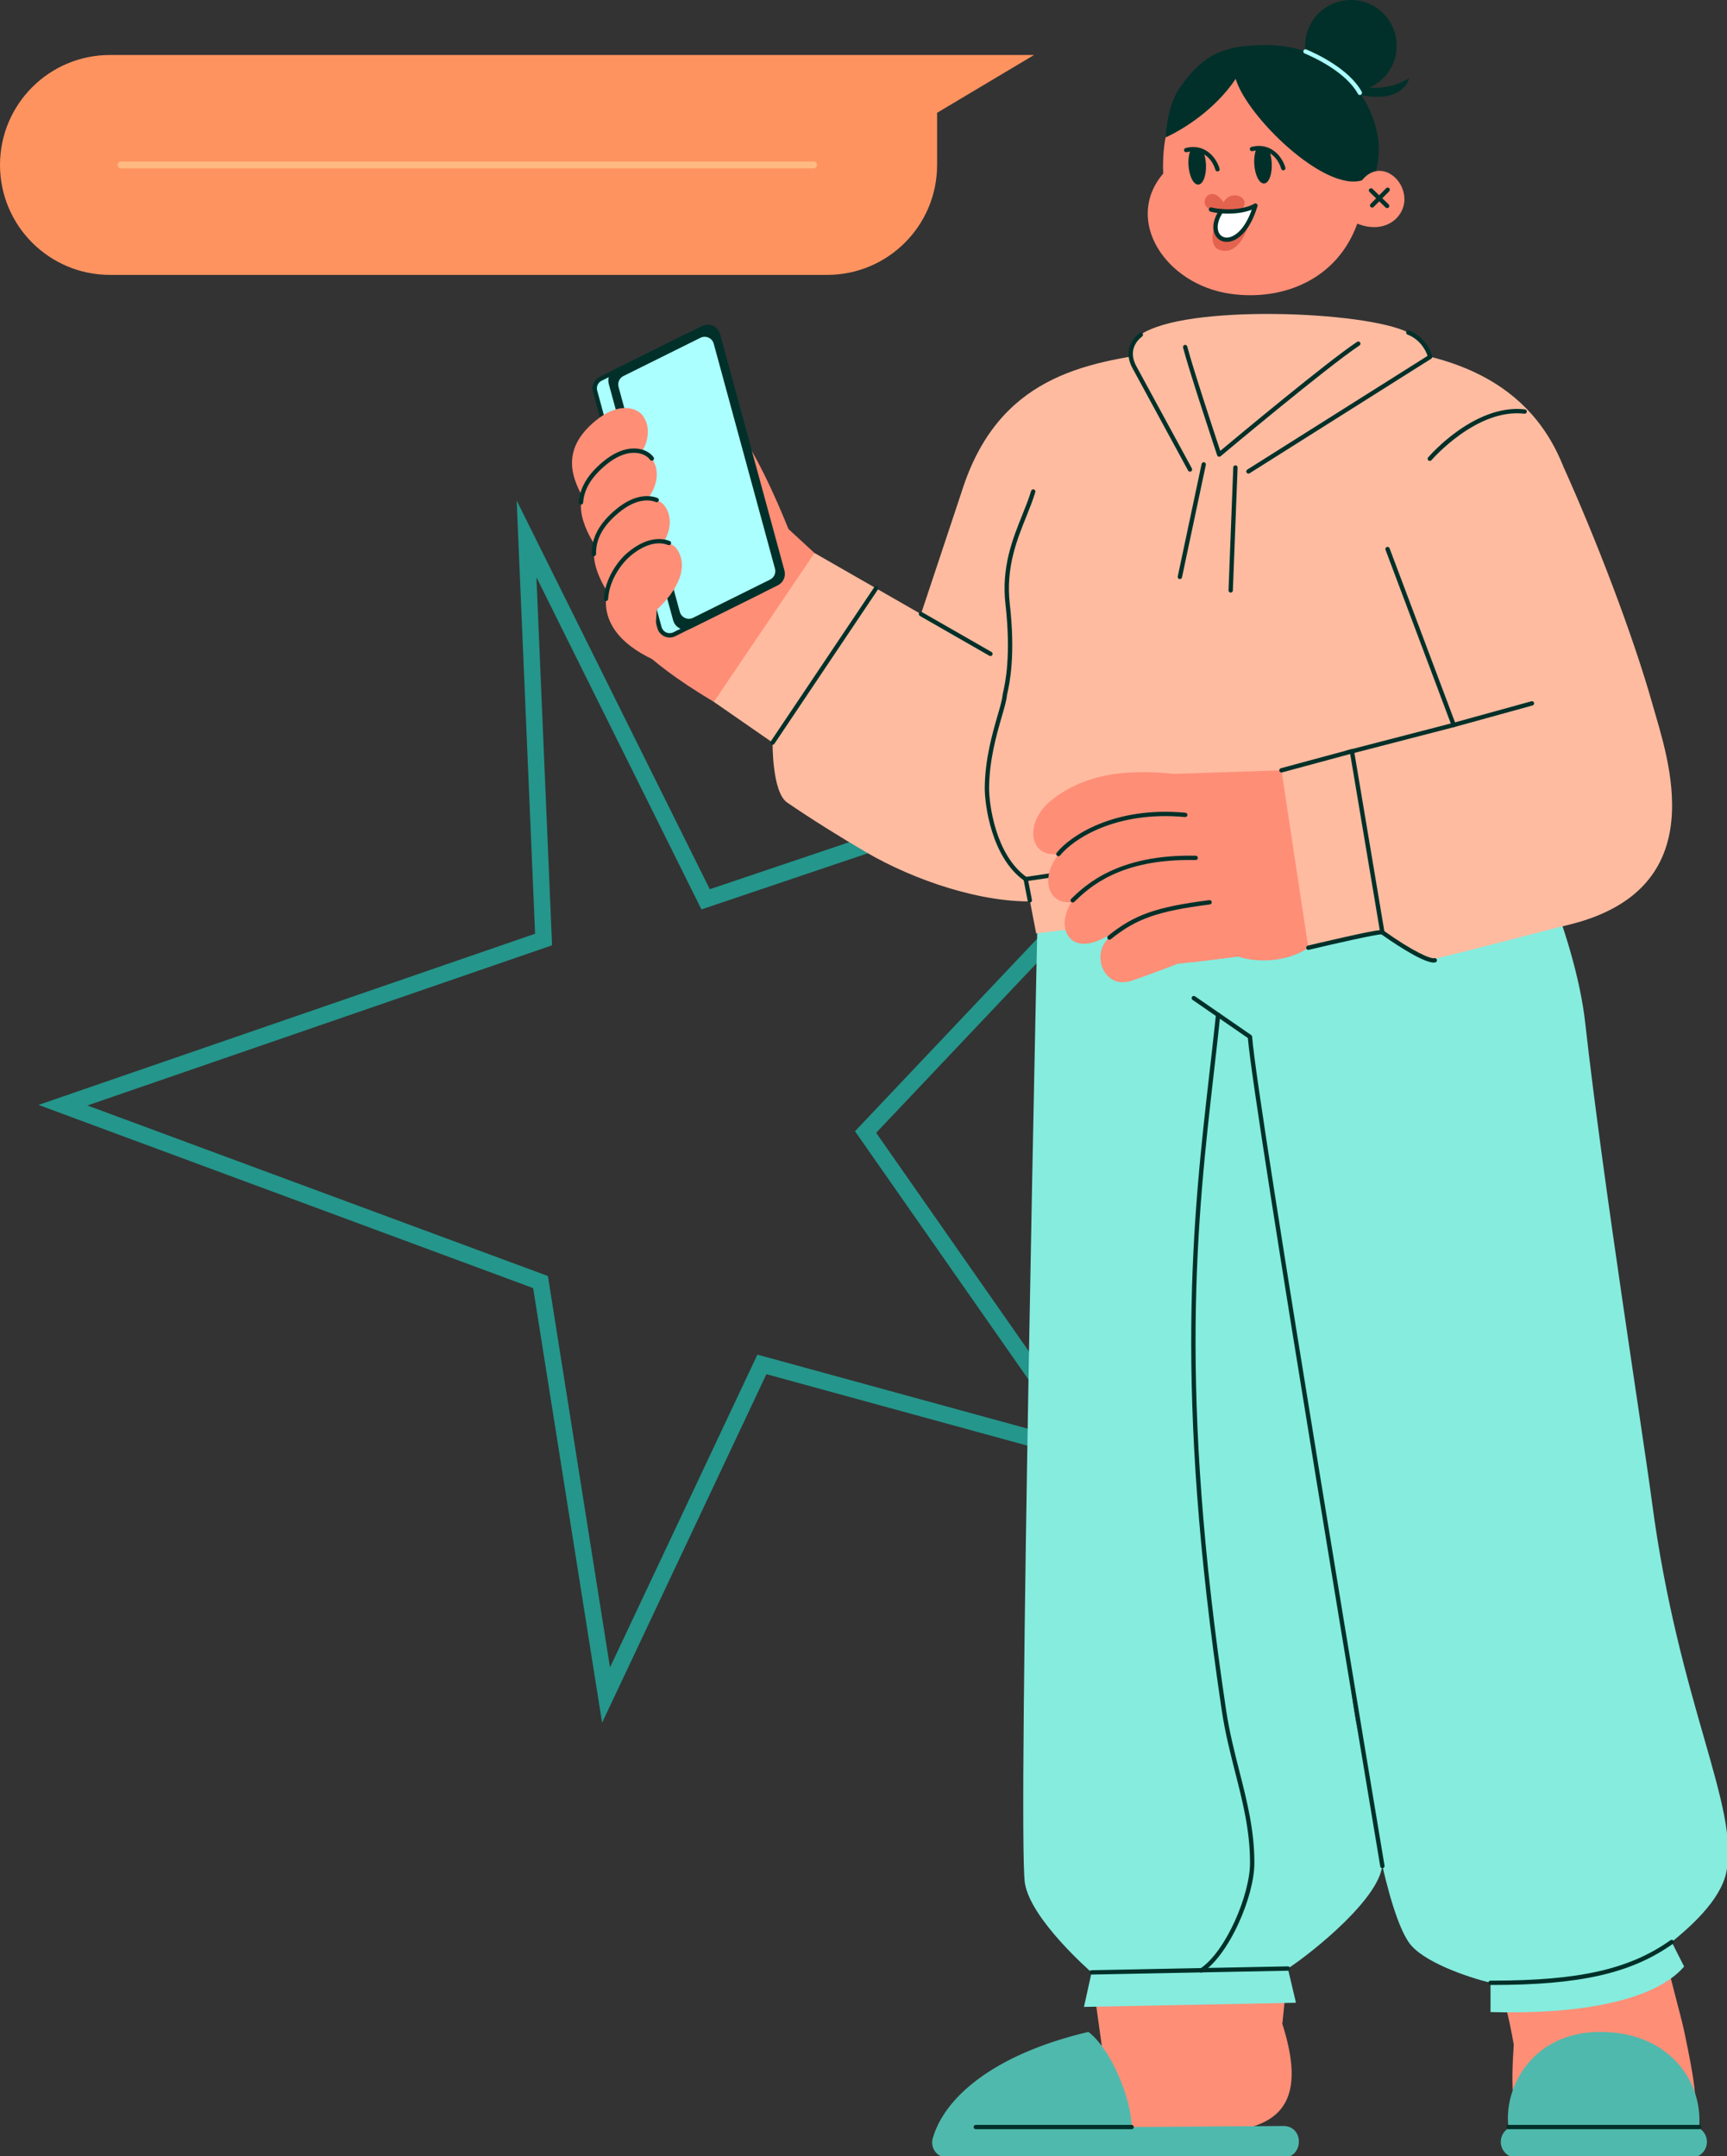 <svg xmlns="http://www.w3.org/2000/svg" fill="none" viewBox="0 0 314 392" width="314" height="392"><rect x="0" y="0" width="314" height="392" fill="#333333" stroke="none"/><defs><clipPath id="assetClipPath_jleeMs_6"><path d="m0 0 h 228.537 v 222.672 h -228.537 v -222.672 z" id="path_lcLZd5Bf" fill="#ffffff" /></clipPath><clipPath id="assetClipPath_H84Ujm0d"><path d="m0 0 h 799.349 v 1491.662 h -799.349 v -1491.662 z" id="path_U4zRdRdQ" fill="#ffffff" /></clipPath><clipPath id="assetClipPath_ln9Df-_5"><path d="m0 0 h 457.447 v 97.277 h -457.447 v -97.277 z" id="path_nJt-pA2_" fill="#ffffff" /></clipPath></defs><g transform="translate(7 91)" data-asset-index="0"><g clip-path="url(#assetClipPath_jleeMs_6)" transform="scale(0.998 0.998)" data-asset-index="0"><path d="m102.677 222.672-12.56-79.185-90.117-33.373 90.47-31.186-3.356-78.928 35.184 70.819 106.239-35.861-75.928 80.236 42.725 61.151-62.723-17.177zm-93.765-112.457 83.894 31.068 11.31 71.303 26.857-56.978 57.148 15.651-39.371-56.352 69.316-73.249-97.29 32.84-30.064-60.515 2.85 67.052z" fill="#24968B" id="iZLxGiNRbhotd1IWeHELt" /></g></g><g transform="translate(104 0)" data-asset-index="1"><g clip-path="url(#assetClipPath_H84Ujm0d)" transform="scale(0.263 0.263)" data-asset-index="1"><path d="m272.621 1456.751 24.162-7.936 69.154-34.541s.094-.094.268-.264l-6.997-50.458s61.246-183.06 135.658-2.66c-1.127 12.13-2.372 24.697-3.742 37.726l-.199.027c18.991 59.155-4.816 73.701-48.82 75.825-27.276 1.317-74.056 2.316-130.739 2.614-15.417.081-28.235-1.895-38.11-4.32-8.145-2.001-8.604-13.396-.635-16.013z" fill="#FF8E77" id="UX4s1r2ZyaVnHIBI4PI_s" /><path d="m539.84 616.399c-8.872 111.378-36.791 314.321.868 566.009 5.717 38.207 19.531 68.39 19.532 105.447.001 22.979-47.489 61.277-65.331 73.038l-135.702 2.66s-42.031-36.379-46.106-61.655c-5.248-32.552 9.329-695.705 9.329-695.705s227.881-121.24 217.41 10.206z" fill="#85ECDE" id="CHU8crN1aR7Qx28PnuLun" /><path d="m500.489 1384.542-146.557 2.873 5.276-23.863 135.701-2.66z" fill="#85ECDE" id="fF_cfDylRhOvqYn4iEsUY" /><path d="m435.064 1363.723c-.488 0-.966-.237-1.254-.675-.456-.691-.265-1.622.427-2.077 17.772-11.716 34.504-51.123 34.503-73.116-.001-22.251-4.996-41.895-10.285-62.691-3.424-13.464-6.964-27.386-9.23-42.533-33.423-223.374-20.073-340.046-8.293-442.984 1.507-13.174 2.931-25.616 4.248-38.197.087-.823.824-1.415 1.648-1.336.824.087 1.422.824 1.336 1.648-1.318 12.595-2.743 25.045-4.251 38.226-11.758 102.754-25.084 219.218 8.28 442.2 2.244 14.997 5.765 28.845 9.171 42.236 5.336 20.985 10.377 40.806 10.377 63.432 0 11.31-4.125 27.018-11.036 42.018-7.25 15.737-16.295 27.985-24.816 33.603-.255.166-.542.246-.825.246z" fill="#003029" id="styGRp2pYG6bGAqtmMlNp" /><path d="m249.356 1478.436c-1.852 6.659 3.279 13.226 10.191 13.226h232.055c14.153-.104 14.719-21.409.575-21.934-.42-.016-105.281.743-105.281.743-.142-19.404-14.096-53.64-29.887-65.78-66.766 15.747-99.988 46.181-107.653 73.745z" fill="#50B9AD" id="a0yGkpHSpY1NkL1lzOGr7" /><path d="m386.897 1471.971h-107.753c-.828 0-1.5-.672-1.5-1.5s.672-1.5 1.5-1.5h107.753c.828 0 1.5.672 1.5 1.5s-.672 1.5-1.5 1.5z" fill="#003029" id="cox91hzcenruxesi3AE" /><path d="m359.207 1365.053c-.815 0-1.483-.652-1.499-1.471-.016-.828.642-1.513 1.47-1.529l135.702-2.66c.831-.034 1.513.643 1.529 1.471s-.642 1.513-1.47 1.529l-135.702 2.66c-.01 0-.02 0-.03 0z" fill="#003029" id="uf6YLvQ4170oXBrQyaOAg" /><path d="m630.56 1320.36c1.027 23.422 12.964 50.081 20.5 93.03-2.023 30.718-1.393 49.907 8.509 57.082 9.13 6.615 101.466 7.513 112.455 0 8.88-6.071 3.717-33.643-3.04-65.78-2.48-11.798-10.154-38.522-14.71-58.949-18.022-80.789-126.467-88.186-123.714-25.383z" fill="#FF8E77" id="DmkyZDqPPMv4aTU480tS9" /><path d="m768.828 1359.525c-20.51 23.839-72.745 33.236-133.836 31.466v-23.16l124.392-27.03z" fill="#85ECDE" id="IuSWd4mZjaBjsXgVyCsa" /><path d="m474.052 535.936c52.785-23.185 109.621-32.208 156.545-2.684 25.701 26.626 63.114 113.637 69.825 173.588 12.499 111.65 39.942 284.343 46.186 331.531 18.466 139.564 60.528 210.618 51.482 255.641-4.101 20.411-26.746 39.415-37.828 48.53-26.26 21.599-106.75 32.774-125.271 28.21-16.053-3.955-47.465-14.637-56.557-28.058-29.991-44.271-50.724-285.38-70.613-381.042-8.149-39.195-39.127-244.857-39.127-244.857s-78.029-144.232 5.358-180.859z" fill="#85ECDE" id="k9a2xnaJ62G82hVcd7D3d" /><path d="m635.998 1372.254c-.337 0-.67 0-1.008-.001-.828-.001-1.499-.674-1.498-1.502s.673-1.498 1.5-1.498h.002c.335 0 .672.001 1.005.001 60.347 0 94.997-7.856 123.397-27.936.676-.48 1.612-.317 2.091.358.478.677.318 1.612-.359 2.091-28.958 20.475-64.101 28.487-125.13 28.487z" fill="#003029" id="lT2ORwFDNagYfzhFlcZYU" /><path d="m773.636 1491.662h-120.576c-6.057 0-10.967-4.91-10.967-10.967 0-6.057 4.91-10.967 10.967-10.967h120.576c6.057 0 10.967 4.91 10.967 10.967.001 6.057-4.91 10.967-10.967 10.967z" fill="#50B9AD" id="q3xR1ep99gF9cFuSdU1Ky" /><path d="m650.117 1480.835c-11.156-26.448 7.351-76.144 60.725-76.144s75.905 42.886 66.499 76.144c-3.28 11.597-121.306 14.03-127.224 0z" fill="#50B9AD" id="dCh8exTyRTrRpLVYdHUf7" /><path d="m779.216 1471.971h-131.819c-.828 0-1.5-.672-1.5-1.5s.672-1.5 1.5-1.5h131.818c.828 0 1.5.672 1.5 1.5s-.671 1.5-1.499 1.5z" fill="#003029" id="UwlUdozxW8p5nMf3Yfyco" /><path d="m393.252 231.426c29.466-21.247 155.68-16.547 184.914-1.511 15.819 8.136 15.549 31.23 2.113 49.159s-98.94 17.01-117.28 13.358c-18.342-3.653-98.699-40.13-69.747-61.006z" fill="#FFBBA0" id="MGvg476ATQ7UzWUFIMC-" /><path d="m269.441 339.775c24.924-79.007 84.475-89.362 139.839-96.557 37.236-4.839 88.196-5.218 126.509-3.97 61.104 1.99 123.626 18.386 149.234 82.587l-108.588 66.338-195.775 2.597z" fill="#FFBBA0" id="z9gk172yxpC_UKWHgjVxs" /><path d="m121.386 339.734 46.266 42.576s-48.192 115.664-69.574 102.909c-54.472-32.494-59.809-48.811-59.809-48.811z" fill="#FF8E77" id="N-dIYLRo5uGHSrNoCH7p" /><path d="m150.01 366.595c-9.266-23.063-24.122-56.317-38.735-74.563-14.613-18.245-37.101-3.396-28.303 22.199s18.825 48.066 20.197 51.091c7.708 16.997 57.54 27.903 46.841 1.273z" fill="#FF8E77" id="T9Ya_8PW02v45ql8_iNA" /><path d="m103.17 366.822c-.571 0-1.116-.327-1.367-.881-.446-.982-11.019-24.369-20.25-51.224-5.219-15.182.08-26.181 7.646-30.346 7.53-4.146 16.655-1.507 23.246 6.723.518.646.414 1.591-.233 2.108-.646.518-1.591.413-2.108-.233-5.719-7.141-13.175-9.429-19.458-5.97-6.466 3.56-10.908 13.209-6.256 26.743 9.186 26.721 19.701 49.982 20.145 50.96.342.754.008 1.643-.746 1.985-.201.092-.412.135-.619.135z" fill="#003029" id="biEX7VCkEfhPpt9lYcaMY" /><path d="m98.22 409.976c-.466 0-.925-.217-1.219-.623-4.679-6.499-6.357-15.375-4.726-24.994 1.388-8.184 5.022-15.928 9.047-19.484-2.221-4.977-11.53-26.186-19.77-50.156-.269-.783.147-1.637.931-1.906.784-.266 1.637.148 1.906.932 9.186 26.721 19.701 49.982 20.145 50.96.298.657.086 1.434-.506 1.848-3.13 2.191-7.277 9.354-8.796 18.31-1.496 8.821-.004 16.897 4.202 22.738.484.673.332 1.61-.341 2.095-.263.188-.57.28-.873.28z" fill="#003029" id="eZeFKsFt0qcjorxASK1Ry" /><path d="m130.712 408.705-59.94 29.76c-4.129 2.05-9.102-.183-10.313-4.631l-44.511-163.469c-.918-3.371.676-6.921 3.806-8.475l59.94-29.76c4.129-2.05 9.102.183 10.313 4.631l44.511 163.469c.918 3.371-.676 6.921-3.806 8.475z" fill="#ABFFFF" id="g3aOP2NCQb6-FTx4ML40M" /><path d="m67.519 440.731c-1.228 0-2.457-.258-3.612-.776-2.416-1.084-4.2-3.172-4.896-5.727l-44.51-163.468c-1.103-4.052.826-8.347 4.586-10.214l59.94-29.761c2.372-1.177 5.117-1.229 7.532-.146 2.415 1.084 4.2 3.172 4.895 5.726l44.511 163.47c1.103 4.051-.826 8.346-4.586 10.214l-59.94 29.76c-1.238.614-2.578.922-3.92.922zm15.428-207.868c-.885 0-1.769.204-2.585.609l-59.94 29.761c-2.481 1.231-3.753 4.065-3.025 6.738l44.51 163.468c.459 1.687 1.636 3.063 3.23 3.779 1.593.716 3.404.681 4.969-.098l59.94-29.76c2.48-1.232 3.753-4.066 3.026-6.737l-44.512-163.469c-.459-1.686-1.636-3.062-3.23-3.778-.761-.342-1.573-.513-2.383-.513zm47.765 175.842h.01z" fill="#003029" id="GmAaCV4X8TjMWd1eLlOMQ" /><path d="m141.619 403.299-59.94 29.76c-4.129 2.05-9.102-.183-10.313-4.631l-44.51-163.469c-.918-3.371.676-6.921 3.806-8.475l59.94-29.76c4.129-2.05 9.102.183 10.313 4.631l44.511 163.469c.917 3.371-.677 6.921-3.807 8.475z" fill="#003029" id="mJrzsdBf0fY7_2gdfCpXm" /><path d="m78.426 435.325c-1.228 0-2.457-.258-3.612-.776-2.416-1.084-4.2-3.172-4.896-5.727l-44.51-163.469c-1.103-4.052.825-8.347 4.586-10.214l59.94-29.76c2.371-1.177 5.116-1.231 7.531-.146 2.416 1.084 4.2 3.172 4.896 5.727l44.511 163.469c1.103 4.052-.826 8.347-4.586 10.214l-59.94 29.76c-1.238.614-2.578.922-3.92.922zm15.429-207.867c-.885 0-1.769.203-2.586.609l-59.94 29.76c-2.481 1.231-3.753 4.065-3.025 6.737l44.51 163.469c.459 1.687 1.636 3.063 3.23 3.779 1.594.717 3.404.682 4.969-.098l59.94-29.76c2.481-1.231 3.753-4.065 3.026-6.737l-44.512-163.468c-.459-1.687-1.636-3.063-3.23-3.779-.761-.342-1.572-.512-2.382-.512z" fill="#003029" id="oGbuoLP9jLAz4Fn5y6JCy" /><path d="m136.948 400.666-53.261 26.444c-3.669 1.822-8.088-.163-9.164-4.115l-42.345-155.514c-.816-2.996.601-6.15 3.382-7.531l53.261-26.444c3.669-1.822 8.088.163 9.164 4.115l42.345 155.515c.815 2.995-.601 6.15-3.382 7.53z" fill="#ABFFFF" id="LFlx-BddzzCfg9USlOIiT" /><path d="m27.023 369.431c-7.975-10.329-19.663-21.435-25.073-37.918-6.031-18.376 2.828-31.088 14.256-40.593 15.952-13.268 28.72-9.207 32.857-3.381 6.334 8.922 4.065 22.749-8.802 34.145 3.528 4.502 11.68 13.863 13.607 15.914z" fill="#FF8E77" id="NN3qWK3HLD387kIXDCNFX" /><path d="m33.153 398.898c-7.976-10.328-19.663-21.434-25.073-37.917-6.031-18.376 2.828-31.088 14.256-40.593 15.952-13.268 28.72-9.207 32.857-3.381 6.334 8.922 4.065 22.749-8.802 34.145 3.528 4.502 11.68 13.863 13.607 15.914z" fill="#FF8E77" id="Pp_wVIl6CpiI2j_YJZjT" /><path d="m42.155 431.812c-7.976-10.328-19.664-21.434-25.073-37.918-6.031-18.376 2.828-31.088 14.256-40.593 15.952-13.268 28.72-9.207 32.857-3.381 6.335 8.922 4.065 22.749-8.802 34.145 3.528 4.502 11.68 13.863 13.607 15.914z" fill="#FF8E77" id="MLEikynYJqvPuCvR9tbC_" /><path d="m6.205 348.865c-.035 0-.07-.001-.105-.004-.826-.057-1.45-.773-1.393-1.6.699-10.11 6.152-19.278 16.67-28.027 10.47-8.708 18.955-9.706 24.229-9.026 4.622.604 8.562 2.766 10.809 5.931.479.675.321 1.611-.355 2.091-.675.48-1.612.321-2.092-.354-1.739-2.449-5.011-4.203-8.751-4.691-4.682-.613-12.286.343-21.923 8.357-9.854 8.197-14.956 16.678-15.595 25.928-.054.79-.713 1.395-1.494 1.395z" fill="#003029" id="CH3RaZ_vWOzchLdEDRk2a" /><path d="m56.308 456.081c-51.923-24.269-30.173-61.893-16.651-73.107 15.972-13.245 28.72-9.207 32.857-3.381 6.335 8.922 5.219 23.959-13.949 42.007z" fill="#FF8E77" id="D6jk531ebO_AKb-ARfQXE" /><path d="m15.137 384.499c-.816 0-1.484-.653-1.499-1.473-.208-11.235 5.268-21.336 16.741-30.878 14.217-11.825 24.842-9.433 28.749-7.855.768.31 1.14 1.184.83 1.952-.31.769-1.185 1.142-1.952.829-3.408-1.375-12.735-3.41-25.708 7.381-10.876 9.046-15.852 18.107-15.66 28.517.015.828-.644 1.512-1.472 1.527-.01 0-.02 0-.029 0z" fill="#003029" id="iC-PRkFSNqD5JpCq485NO" /><path d="m23.476 415.509c-.032 0-.064-.001-.097-.003-.827-.053-1.454-.766-1.401-1.593.849-13.295 9.01-25.698 16.722-32.093 14.332-11.883 24.974-9.41 28.884-7.797.766.316 1.13 1.193.814 1.959-.316.767-1.194 1.13-1.959.814-3.408-1.407-12.748-3.51-25.824 7.332-5.384 4.465-14.737 15.803-15.643 29.976-.051.794-.711 1.405-1.496 1.405z" fill="#003029" id="J8BZjJH3jwH7TzZU0mTZG" /><path d="m215.315 502.5 54.126-162.726c44.276-64.811 136.324 39.491 127.261 85.95-9.216 43.604-2.51 57.254-29.205 133.316-3.726 10.616-8.518 15.759-16.208 26.642-39.895 46.349-160.65-19.087-135.974-83.182z" fill="#FFBBA0" id="iQ3ChDqoYKVpeZAA2EIrw" /><path d="m167.652 382.31 42.58 24.41-71.562 106.646-40.591-28.147z" fill="#FFBBA0" id="ccXZC8Y9f_iE_3JvIG2s9" /><path d="m321.348 623.047c-37.423 1.622-84.561-14.376-117.714-33.702-17.659-10.294-38.042-23-54.912-34.555-10.479-7.177-10.052-41.425-10.052-41.425l71.561-106.645 86.301 49.474c69.199 37.199 94.073 163.851 24.816 166.853z" fill="#FFBBA0" id="iEl0OLcXFS1v0Az_jh2wJ" /><path d="m138.669 514.865c-.287 0-.578-.082-.834-.255-.688-.461-.872-1.393-.41-2.081l71.561-106.646c.462-.688 1.393-.873 2.081-.409.688.461.872 1.393.41 2.081l-71.561 106.646c-.29.432-.764.664-1.247.664z" fill="#003029" id="EcPGyPIM6g7pI-behnPI0" /><path d="m624.42 346.592c1.196 15.949 38.033 183.5 38.033 183.5l-348.805 77.642c-19.806-12.979-28.176-46.762-26.804-63.286 2.415-29.092 11.526-54.229 12.308-63.677.245-2.966 9.067-27.81 1.411-72.606-3.76-21.999 24.813-72.43 21.58-88.955 20.39-17.018 103.896-51.936 133.682-50.417 17.724.904 166.509 49.977 168.595 77.799z" fill="#FFBBA0" id="uEnfEYIRYP5MGtl-cBVfj" /><path d="m309.703 587.294 11.199 58.016 360.254-44.027-16.583-45.351z" fill="#FFBBA0" id="CAaU7W13L8ZRcOu-2ED0x" /><path d="m316.485 623.936c-.704 0-1.333-.498-1.471-1.216l-2.724-14.109c-22.35-16.077-27.065-52.572-26.946-64.178.203-19.803 5.271-37.325 8.971-50.119 1.731-5.984 3.098-10.711 3.342-13.667.041-.497.199-1.208.46-2.385 1.376-6.195 5.562-25.05 1.552-60.536-2.897-25.635 4.847-44.896 11.68-61.889 2.331-5.796 4.532-11.271 6.063-16.485.234-.794 1.069-1.249 1.862-1.017.795.233 1.25 1.067 1.017 1.862-1.572 5.353-3.8 10.894-6.158 16.759-6.7 16.664-14.294 35.551-11.482 60.434 4.066 35.983-.202 55.206-1.604 61.522-.201.905-.375 1.688-.399 1.982-.269 3.254-1.673 8.107-3.45 14.252-3.652 12.629-8.654 29.924-8.853 49.317-.116 11.28 4.442 46.893 26.163 62.04.32.224.541.562.615.946l2.838 14.701c.157.813-.375 1.6-1.188 1.757-.098.02-.194.029-.288.029z" fill="#003029" id="HrTsveyi5UJomf6DjbEvJ" /><path d="m313.647 609.234c-.732 0-1.372-.536-1.482-1.281-.121-.819.445-1.582 1.265-1.703l350.924-51.802c.817-.121 1.582.444 1.703 1.266.121.819-.445 1.582-1.265 1.703l-350.924 51.802c-.075.011-.149.015-.221.015z" fill="#003029" id="ZPFE0lGzso53YG-rP6n-3" /><path d="m479.527 315.978 113.671-69.264c-2.088-9.219-16.565-29.332-46.78-10.945-19.473 11.85-98.989 78.492-98.989 78.492s-19.312-57.964-23.534-74.354c-6.573-25.519-48.205-10.122-35.133 13.846 8.566 15.705 34.654 61.241 34.654 61.241z" fill="#FFBBA0" id="uSJ869tskcEIWqiJNZtvx" /><path d="m427.24 326.078c-.532 0-1.048-.284-1.32-.784-.299-.552-30.009-55.3-38.476-70.824-5.827-10.683-1.29-19.524 4.898-24.237.659-.503 1.601-.373 2.102.284.502.659.375 1.601-.285 2.103-6.732 5.126-8.258 12.758-4.082 20.415 8.469 15.526 38.179 70.277 38.479 70.828.395.729.125 1.639-.603 2.034-.226.123-.471.181-.713.181z" fill="#003029" id="iCsJIv9qX87nG66M4dstG" /><path d="m447.428 315.761c-.136 0-.274-.019-.408-.057-.478-.135-.858-.498-1.015-.969-.193-.581-19.377-58.202-23.563-74.455-.207-.802.276-1.62 1.079-1.826.803-.213 1.62.275 1.827 1.078 3.707 14.392 19.314 61.627 22.81 72.163 11.14-9.309 73.959-61.645 94.6-75.364.69-.459 1.621-.271 2.08.419s.271 1.621-.419 2.079c-22.43 14.908-95.292 75.966-96.025 76.581-.275.23-.617.351-.966.351z" fill="#003029" id="DBQB_fZaXalPH3MZFMmwC" /><path d="m467.632 327.41c-.498 0-.985-.247-1.27-.7-.442-.7-.232-1.627.469-2.068l124.632-78.606c-1.293-4.183-5.424-11.48-13.836-14.721-.773-.298-1.158-1.166-.86-1.938s1.166-1.155 1.939-.86c8.964 3.453 14.555 11.682 15.956 17.867.14.619-.125 1.261-.663 1.6l-125.567 79.196c-.25.156-.526.23-.8.23z" fill="#003029" id="px972NI4sdTv0hCdTGpQz" /><path d="m490.456 532.545-74.797 2.448c-34.113 45.934-19.117 131.5 13.489 130.21l31.263-3.924c15.429 5.106 36.114 2.842 48.63-6.104 32.143-45.587 13.15-86.399-18.585-122.63" fill="#FF8E77" id="Hoso8NGSqmQvnK2_I-b" /><path d="m432.46 582.065s-31.361-2.082-59.747-4.591c-15.009 5.105-26.123 10.237-31.124 11.788-25.299 7.85-30.584-19.683-10.284-35.929 11.318-9.057 26.022-16.026 45.31-18.448 19.781-2.484 39.044.107 39.044.107 32.059 2.293 41.975 43.91 16.801 47.073z" fill="#FF8E77" id="IELO45kT3Rk2VzmLEuZrI" /><path d="m443 609.493s-31.428-.261-59.913-1.121c-14.688 5.966-25.486 11.733-30.388 13.572-24.801 9.302-31.673-17.878-12.348-35.272 10.774-9.698 25.05-17.507 44.165-21.043 19.604-3.626 38.985-2.156 38.985-2.156 32.136.432 44.448 41.404 19.499 46.02z" fill="#FF8E77" id="c2hbsturVi5LqBebFpLyK" /><path d="m448.737 637.076s-29.868.307-56.95-.006c-13.852 5.929-24.01 11.6-28.635 13.434-23.402 9.278-30.413-16.428-12.357-33.298 10.066-9.405 23.493-17.079 41.594-20.776 18.564-3.792 37.006-2.738 37.006-2.738 30.544-.158 42.967 38.557 19.342 43.384z" fill="#FF8E77" id="Enk6XwrgpVdtChv03aQZm" /><path d="m460.411 661.279s-21.73 2.817-41.741 5.021c-11.727 4.573-27.525 10.323-31.997 11.765-19.308 6.223-28.282-18.904-15.159-29.915 9.965-8.362 13.978-12.213 30.564-17.62 17.01-5.546 34.424-6.532 34.424-6.532 28.639-3.42 45.557 30.222 23.909 37.281z" fill="#FF8E77" id="HUETNKY_psqJfFunwv63U" /><path d="m336.267 591.943c-.328 0-.659-.107-.935-.328-.647-.517-.753-1.461-.236-2.108 9.258-11.588 39.771-32.287 88.989-27.65.825.077 1.431.809 1.353 1.634-.077.824-.809 1.435-1.634 1.353-47.944-4.504-77.456 15.388-86.364 26.537-.297.369-.733.562-1.173.562z" fill="#003029" id="H9xSuuvSZhLd6sniOagFX" /><path d="m346.159 623.936c-.394 0-.786-.153-1.081-.46-.574-.597-.557-1.546.04-2.12 9.627-9.271 32.178-30.991 86.074-29.772.828.019 1.485.705 1.466 1.533-.018.829-.721 1.458-1.533 1.467-52.653-1.2-73.776 19.159-83.927 28.933-.29.279-.665.419-1.039.419z" fill="#003029" id="vCFs19qBti0q0DErPGYz6" /><path d="m371.515 649.65c-.438 0-.872-.191-1.169-.559-.52-.645-.419-1.589.226-2.109 18.202-14.672 33.254-19.981 70.025-24.7.818-.1 1.573.475 1.679 1.298.105.821-.475 1.573-1.297 1.679-36.11 4.633-50.84 9.805-68.524 24.06-.277.223-.61.331-.94.331z" fill="#003029" id="gQHYSTcYlzglrRPROxJj" /><path d="m536.158 520.19 73.365-18.993-52.703-140.052c-3.772-78.4 87.856-68.366 127.816-40.165 23.025 50.878 48.612 117.301 62.373 166.045 10.521 37.267 43.144 127.181-57.205 152.104-31.805 7.899-62.162 16.289-94.666 24.023-6.751 1.606-35.866-20.009-35.866-20.009z" fill="#FFBBA0" id="DnJ-ddiGiL4TT4eDiMk" /><path d="m595.693 665.442c-8.312 0-31.572-16.236-36.356-19.64-.675-.48-.833-1.417-.353-2.092.48-.677 1.417-.834 2.092-.354 21.11 15.021 32.681 19.654 35.017 19.05.801-.209 1.621.272 1.829 1.075.208.802-.273 1.621-1.075 1.829-.342.09-.729.132-1.154.132z" fill="#003029" id="sUPcbKSuoRVi77gCD0Ov" /><path d="m536.157 521.69c-.667 0-1.276-.448-1.451-1.124-.208-.802.274-1.62 1.076-1.828l71.75-18.575-45.128-120.073c-.292-.775.101-1.64.876-1.932.775-.293 1.64.101 1.932.877l45.715 121.634c.15.397.123.841-.073 1.219s-.543.654-.955.761l-73.365 18.993c-.126.032-.253.048-.377.048z" fill="#003029" id="ZlAYudEvQTPaXKdVP9w7X" /><path d="m490.456 532.545 48.732-13.175s12.798 85.016 21.019 125.21c-31.336 7.007-51.165 10.595-51.165 10.595z" fill="#FFBBA0" id="iVuLV52vb9wx3gPpWX00P" /><path d="m509.041 656.676c-.678 0-1.293-.462-1.458-1.15-.193-.806.304-1.615 1.109-1.809.125-.03 12.714-3.043 25.255-5.842 14.765-3.295 21.383-4.56 24.482-4.827l-20.446-121.798-47.135 12.743c-.798.215-1.623-.257-1.839-1.057s.257-1.623 1.057-1.84l48.732-13.175c.407-.108.845-.043 1.201.186s.599.597.669 1.015l21.019 125.21c.118.7-.273 1.388-.935 1.646-.38.148-.79.131-1.143-.022-3.529-.101-32.489 6.433-50.217 10.68-.118.027-.236.04-.351.04z" fill="#003029" id="rPmmizFyRlAOgBvpBFjcY" /><path d="m609.521 502.696c-.658 0-1.261-.436-1.445-1.101-.221-.799.248-1.625 1.047-1.846l54.115-14.941c.797-.218 1.625.248 1.845 1.047.221.799-.248 1.625-1.047 1.846l-54.115 14.941c-.133.037-.267.054-.4.054z" fill="#003029" id="EqeJDUjVEQ2djTzVFpEow" /><path d="m289.273 453.534c-.253 0-.509-.063-.745-.198l-48.017-27.527c-.719-.412-.967-1.329-.555-2.048.412-.718 1.329-.967 2.047-.556l48.017 27.527c.719.412.967 1.329.555 2.048-.276.484-.782.754-1.302.754z" fill="#003029" id="TFKpeI4FhqhmeBUtkHGbl" /><path d="m593.015 318.665c-.345 0-.691-.118-.974-.36-.63-.538-.704-1.484-.166-2.114.325-.38 8.099-9.413 20.225-18.089 16.163-11.564 32.3-16.778 46.665-15.087.823.097 1.411.842 1.314 1.665-.097.822-.842 1.424-1.666 1.313-33.006-3.894-63.949 31.786-64.258 32.146-.296.347-.717.526-1.14.526z" fill="#003029" id="nLGqDztz64NDQKZNtue-V" /><path d="m560.239 1291.529c-.719 0-1.355-.519-1.478-1.252-.88-5.256-87.611-523.452-91.509-572.653l-38.254-26.39c-.682-.47-.853-1.404-.383-2.086.471-.682 1.405-.853 2.087-.383l38.845 26.797c.376.259.614.676.645 1.132 3.045 44.426 90.644 567.806 91.528 573.087.137.817-.414 1.591-1.231 1.728-.085.013-.168.02-.25.02z" fill="#003029" id="NteYVZlVQOfs4s1klr2-r" /><path d="m477.43 31.15c25.924-.633 47.86 9.372 63.25 27.768 10.197 12.189 22.04 35.6 14.905 59.921-10.414 35.494-84.799 14.353-117.199 11.385-21.569-1.976-33.087-52.475-10.638-79.181 15.445-18.375 33.92-19.509 49.682-19.893z" fill="#003029" id="AyFBcdLG2YByZ7_oPze3u" /><path d="m408.711 120.005c-1.844-44.992 19.483-78.217 67.176-76.348 50.198 1.966 71.486 36.763 70.264 81.01 11.733-14.766 29.842-2.076 29.294 13.911-.406 11.829-13.451 23.627-32.556 16.025-13.769 38.369-51.009 53.643-87.525 48.533-45.125-6.314-74.142-50.927-46.653-83.131z" fill="#FF8E77" id="dDSJ45_a2eS3rcS15sDo" /><path d="m563.521 143.887c-.375 0-.751-.14-1.042-.421l-11.148-10.769c-.596-.576-.612-1.525-.037-2.121.575-.595 1.525-.611 2.121-.037l11.148 10.769c.596.576.612 1.525.037 2.121-.294.304-.686.458-1.079.458z" fill="#003029" id="M_jrGwegH7avtbVvOBZq" /><path d="m553.143 143.534c-.381 0-.763-.145-1.055-.434-.589-.583-.594-1.533-.01-2.122l10.759-10.867c.583-.588 1.533-.593 2.121-.011.589.583.594 1.533.01 2.122l-10.759 10.867c-.293.297-.68.445-1.066.445z" fill="#003029" id="PxeKexfeeipjdeCQt_XMl" /><path d="m445.839 151.697c-2.472 4.873-6.087 18.205 1.572 20.981 12.259 4.442 19.347-11.709 20.659-19.642 0 0-7.281 15.077-18.183 12.213-7.892-2.073-4.048-13.552-4.048-13.552z" fill="#E4634F" id="BJzl2tR6ZLVIVhq12rFMj" /><path d="m462.673 145.336c7.911-8.762-6.882-15.176-12.261-5.481-9.351-14.121-18.826 1.946-8.691 5.004 7.266 1.742 14.257 1.939 20.952.477z" fill="#E4634F" id="OXUerYE8SY0iKu-WxzL8" /><path d="m448.723 145.993c-6.41 9.769-3.991 17.314 1.165 19.257 5.991 2.257 16.484-2.996 22.535-23.052-7.213 3.616-15.007 5.24-23.7 3.795z" fill="#FFFFFF" id="bw5wW0iO3ydIkRUiDcAD" /><g fill="#003029" id="f9lpnD5plWS6Rwh8AdYpR"><path d="m452.649 167.233c-1.151 0-2.26-.192-3.291-.581-2.581-.972-4.503-3.048-5.415-5.844-1.441-4.426-.19-9.979 3.524-15.64.455-.691 1.384-.887 2.077-.431.693.454.885 1.384.431 2.077-3.158 4.812-4.317 9.573-3.18 13.063.623 1.913 1.909 3.322 3.62 3.967 1.853.696 4.151.45 6.472-.695 3.355-1.657 9.649-6.64 14.098-21.388.239-.793 1.075-1.238 1.869-1.003.793.239 1.242 1.076 1.003 1.87-4.777 15.832-11.85 21.338-15.642 23.211-1.871.927-3.771 1.394-5.566 1.394z" fill="#003029" id="LhttoZHB0vy32AmRwzGvZ" /><path d="m453.433 147.69c-4.756 0-9.114-.563-12.108-1.386-.799-.219-1.269-1.045-1.049-1.844.219-.799 1.044-1.27 1.844-1.049 5.818 1.597 20.466 2.496 29.579-2.529.726-.4 1.638-.135 2.038.589.4.726.136 1.639-.589 2.038-5.567 3.069-13.033 4.181-19.715 4.181z" fill="#003029" id="sdQ6j9uMu4LM9Ceod4R3P" /><path d="m491.732 117.763c-.642 0-1.236-.415-1.434-1.061-3.426-11.166-12.43-14.187-19.833-12.222-.802.213-1.622-.264-1.834-1.065s.265-1.622 1.065-1.835c12.139-3.217 20.675 5.127 23.471 14.243.243.792-.202 1.631-.994 1.873-.147.045-.295.067-.441.067z" fill="#003029" id="O-5rkeiMQimhy52a9GPq2" /><path d="m471.667 113.357c.422 7.64 3.467 13.684 6.802 13.5s5.697-6.527 5.275-14.166c-.201-3.64-.997-6.918-2.137-9.333-.192-.406-8.181-1.146-8.426-.586-1.141 2.607-1.745 6.402-1.514 10.585z" fill="#003029" id="uozJf8DAeRqM97ZvkzOj-" /><path d="m446.257 118.511c-.642 0-1.236-.415-1.434-1.06-3.426-11.168-12.43-14.183-19.834-12.222-.802.211-1.622-.265-1.834-1.065-.212-.801.265-1.622 1.065-1.835 12.136-3.221 20.674 5.127 23.471 14.241.243.792-.202 1.632-.994 1.874-.146.045-.294.067-.44.067z" fill="#003029" id="BJTtoktEQlXFn-CaOlJP4" /><path d="m426.192 114.106c.422 7.64 3.467 13.684 6.802 13.5s5.697-6.527 5.275-14.166c-.201-3.64-.997-6.918-2.137-9.333-.192-.406-8.181-1.146-8.426-.586-1.141 2.607-1.745 6.401-1.514 10.585z" fill="#003029" id="jXnCeVNlEM5omBx0ey9wV" /><circle cx="538.468" cy="31.643" r="31.64" fill="#003029" id="IWBWs9KQYqW2f8jPHyn4e" /><path d="m522.216 55.562c-37.039-26.909-80.38-20.393-94.469-4.519-10.786 12.153-15.393 20.915-17.413 43.984 12.258-5.577 34.161-19.186 48.5-40.492 7.562 25.682 60.938 78.178 87.317 70.132 3.303-13.897-4.666-55.106-23.935-69.105z" fill="#003029" id="NGYBcaoytpwK5KPdLVWbj" /><path d="m540.679 58.918c17.991 4.163 29.211.441 38.071-4.882 0 0-2.793 13.657-23.67 12.894-20.494-.749-14.401-8.012-14.401-8.012z" fill="#003029" id="vYTDmhG9zMyZC24RapHM" /></g><path d="m544.666 65.678c-.529 0-1.042-.28-1.315-.776-8.302-15.072-30.312-25.207-36.86-27.955-.764-.32-1.123-1.199-.803-1.963s1.2-1.126 1.964-.803c6.774 2.842 29.558 13.353 38.327 29.273.4.726.135 1.638-.59 2.037-.23.127-.478.187-.723.187z" fill="#ABFFFF" id="WHC6-OjYUbYlMTtVbNOd" /><path d="m455.371 409.676c-.02 0-.039 0-.059-.001-.828-.032-1.473-.729-1.441-1.557l3.275-84.993c.032-.827.731-1.456 1.557-1.441.828.032 1.473.729 1.441 1.557l-3.275 84.993c-.032.808-.697 1.442-1.498 1.442z" fill="#003029" id="ps6QV1c1V_2L1SSTYeDpV" /><path d="m420.226 400.352c-.103 0-.208-.011-.312-.032-.811-.172-1.328-.969-1.156-1.779l16.497-77.82c.172-.81.966-1.324 1.778-1.156.811.172 1.328.969 1.156 1.779l-16.497 77.82c-.15.704-.773 1.188-1.466 1.188z" fill="#003029" id="F6rvCjVm3IXrcKXDxku4" /></g></g><g transform="translate(0 10)" data-asset-index="2"><g clip-path="url(#assetClipPath_ln9Df-_5)" transform="scale(0.411 0.411)" data-asset-index="2"><path d="m457.447 0h-408.809c-26.862 0-48.638 21.776-48.638 48.638 0 26.862 21.776 48.638 48.638 48.638h317.277c26.862 0 48.638-21.776 48.638-48.638v-23.075z" fill="#FF9360" id="iCTZ7mqYGlWnlSXMm6C" /><path d="m359.935 50.138h-306.423c-.828 0-1.5-.672-1.5-1.5s.672-1.5 1.5-1.5h306.423c.828 0 1.5.672 1.5 1.5s-.672 1.5-1.5 1.5z" fill="#FFBA82" id="ZU-vBoE-k09gun0d88-_l" /></g></g></svg>